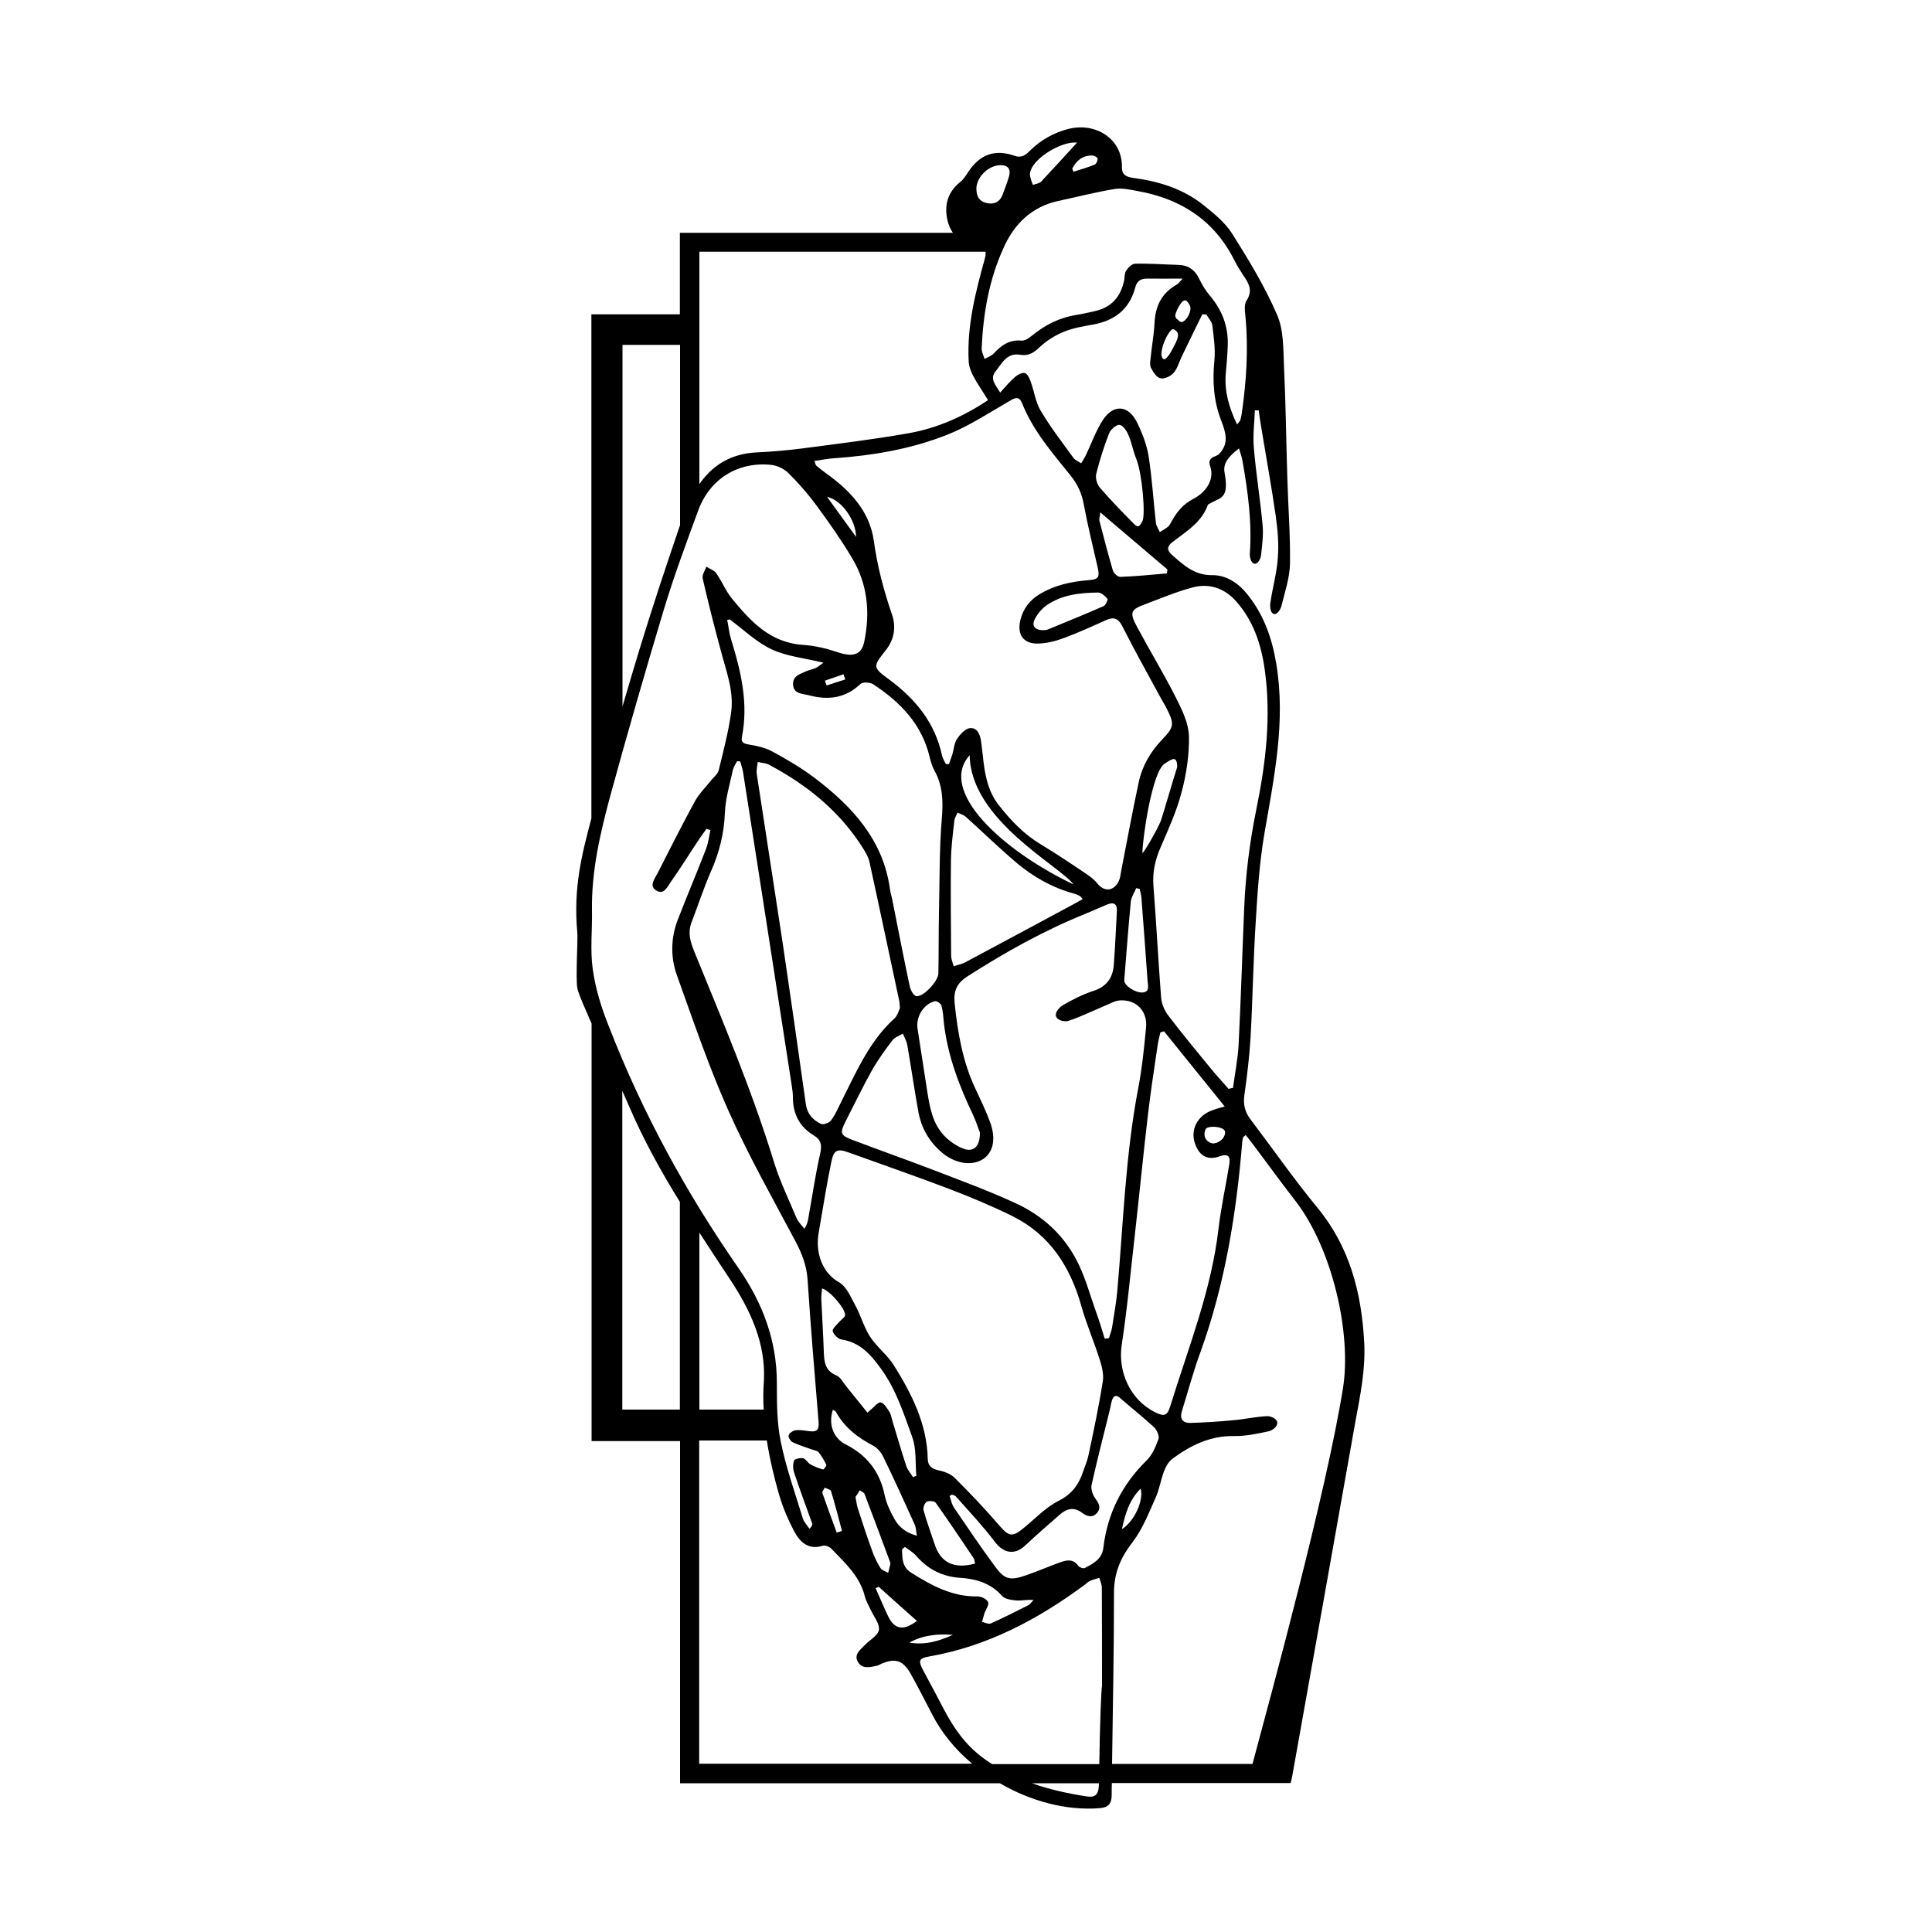 <?xml version="1.0" encoding="utf-8"?>
<!-- Generator: Adobe Illustrator 26.0.1, SVG Export Plug-In . SVG Version: 6.00 Build 0)  -->
<svg version="1.1" id="Слой_1" xmlns="http://www.w3.org/2000/svg" xmlns:xlink="http://www.w3.org/1999/xlink" x="0px" y="0px"
	 viewBox="0 0 1000 1000" style="enable-background:new 0 0 1000 1000;" xml:space="preserve">
<path d="M706.1,694.6c-1.4-25.6-7.5-49.2-24.2-69.5c-12.2-14.8-23.1-30.5-34.7-45.8c-2.9-3.8-3.8-7.8-3.1-12.6
	c1.4-9.9,2.6-19.8,3.2-29.8c1.1-20.1,1.4-40.3,2.7-60.4c0.9-14.9,1.9-30,4.4-44.7c5-29.2,11.2-58.2,6.2-88.2
	c-2.2-13.4-6.5-25.4-14.9-35.9c-4.7-5.9-11-10.1-18.3-10c-9.2,0.1-14.7-5.2-20.7-10.4c-2.6-2.3-2.9-4.3-0.1-6.5
	c7.1-5.6,15.3-10.2,18.6-19.5c0-0.1,0.2-0.3,0.4-0.3c6.1-3.8,10.8-2.3,8.2-16.6c-0.9-5.1,3-8.8,7.5-12.3c0.8,2.7,1.5,4.5,1.8,6.4
	c2.8,16,5,31.9,3.8,48.2c-0.1,1.6,0.6,4.9,2.5,5.1c1.8,0.2,3.1-2.8,3.3-4.3c0.6-5.3,1.3-10.7,0.8-15.9c-1.2-13.2-3.4-26.4-4.5-39.7
	c-0.6-6.4,0.3-13,0.5-19.5h2c0.4,2.9,0.8,5.8,1.3,8.7c2.5,15.3,5.3,30.5,7.5,45.8c1,7.2,1.7,14.6,1.1,21.8
	c-0.5,7.9-2.8,15.7-3.9,23.6c-0.2,1.7,0,5.1,1.9,5.5c1.9,0.4,3.5-2.7,3.9-4.3c1.8-7.3,4.3-14.6,4.4-22c0.2-14.9-1-29.9-1.4-44.8
	c-0.6-19-0.8-38-1.7-56.9c-0.4-9.1-0.1-18.9-3.6-26.9c-6.3-14.6-14.7-28.4-23.2-41.9c-3.6-5.7-9.3-10.4-14.7-14.7
	c-10.4-8.4-22.7-12.3-35.8-14.1c-3.5-0.5-6.7-1.1-6.6-5.7c0.3-14.5-13.4-23.3-27.6-19.8c-7.8,2-14.5,5.8-20.2,11.5
	c-2.2,2.2-4.4,3.7-7.9,2.4c-10-3.5-17.8-0.7-23.7,8.2c-1.3,1.9-2.5,4-4.3,5.4c-6.7,5.4-8.4,12.4-6.5,20.2c0.6,2.3,1.5,4.3,2.7,6.1
	H351.9v42.2h-45.8v260.9c-5,18.9-9.4,35.9-7.3,58.9c0.4,3.6-0.9,23,0,28.8c0.4,2.3,2.5,7.2,3.5,9.5c1.3,3.1,2.6,6.1,3.9,9v216.1
	h45.8V923h165.5c16,9.3,34.5,14.3,51.7,12.9c4.3-0.3,6.2-2.2,6.2-6.7c0-2.1,0-4.2,0.1-6.3H668v0c0.7-2.3,1.1-4.8,1.5-7.2
	c10.7-59.9,21.4-119.8,32-179.6C704,722.5,706.9,708.8,706.1,694.6z M617.5,304c8.5-2.2,16.3,0.5,22.2,7.1c8.9,10,13,22,14.9,35.3
	c3.5,24.7,0.5,49-4.4,72.9c-3.4,16.8-5.5,33.5-6.2,50.5c-1,23.6-1.7,47.2-2.9,70.9c-0.4,7.5-1.9,14.9-2.9,22.4
	c-0.8,0.1-1.5,0.3-2.3,0.5c-3.1-3.6-6.4-7.1-9.4-10.8c-7.4-9-14.8-18-21.9-27.3c-1.9-2.5-3.3-5.9-3.6-9c-1.5-19.4-2.5-38.9-4-58.3
	c-0.5-7.1,1-13.4,3.8-19.8c4-9.3,8.3-18.7,10.8-28.4c2.5-9.4,4-19.4,3.8-29c-0.2-6.6-3.5-13.5-6.6-19.6
	c-6.3-12.5-13.6-24.5-20.2-36.8c-4.1-7.6-3.5-9.1,4.5-12C601.1,309.6,609.1,306.2,617.5,304z M511.4,829.2c-0.7-1.6-3.7-3-5.6-2.9
	c-13,0.2-23.7-5.7-34.2-12.3c-4.7-2.9-4.6-7.5-4.7-12.1l1.5-1.2c2,1.5,4.3,2.8,5.9,4.7c6.1,6.9,13.4,10.7,22.9,11.3
	c7.9,0.5,15.6,2.7,21.4,9.3c1.5,1.7,5,2.2,7.6,2.4c2.7,0.2,5.5-0.6,8.8-0.2c-1,0.9-1.8,2.2-3,2.8c-6.4,3.2-12.7,6.4-19.2,9.3
	c-1.1,0.5-3-0.5-4.5-0.8c0.4-1.4,0.8-2.9,1.2-4.3C510.2,833.1,512.1,830.6,511.4,829.2z M431,688.9c0.4,1.8,2.7,4.1,4.5,4.4
	c9.7,1.5,15.2,7.8,20.6,15.3c7.8,10.8,11.7,23.2,16.1,35.3c2.2,6.1,1.5,13.3,2.1,20c-0.6,0.2-1.1,0.4-1.7,0.7
	c-1.2-1.9-2.8-3.7-3.5-5.8c-2.6-7.7-4.8-15.6-7.2-23.4c-0.5-1.6-0.7-3.4-1.6-4.7c-1.2-1.9-2.7-4.4-4.4-4.8c-1.4-0.3-3.4,2.3-5,3.6
	c-0.4,0.3-0.7,0.6-1.9,1.7c-3.8-4.7-7.3-9.1-10.8-13.4c-1.7-2-3.1-5-5.3-5.9c-5.9-2.4-6.3-7-6.5-12.2c-0.3-9.1-0.9-18.3-1.3-27.4
	c-0.1-1.8,0.3-3.5,0.4-5.4c4.1,1.1,12.3,10.7,11.9,13.9c-0.2,1.2-2,2.2-3,3.4C433.1,685.7,430.8,687.7,431,688.9z M430.1,771.7
	c2.1,6.9,3.9,13.8,5.7,20.7c-0.9,0.3-1.8,0.6-2.7,0.9c-2.5-6.8-5-13.5-7.4-20.4c-0.3-0.8,0.7-1.9,1.2-2.9
	C428,770.6,429.8,770.9,430.1,771.7z M431.1,729.7c0.6,0.4,1.3,0.6,1.6,1.1c4.4,8.1,11.3,13.3,19.3,17.5c2.2,1.2,4.1,3.5,5.2,5.8
	c5.6,11.5,10.9,23.2,16.2,34.9c0.7,1.5,0.7,3.3,1.2,5.9c-5.8-1.6-9.3-4.5-11.6-8.6c-2.2-3.9-4.2-8.1-5.1-12.4
	c-2.5-12.2-9.2-20.7-20.2-26.3C431.1,744.3,428.7,736.8,431.1,729.7z M445,771.4c0.9,0.6,2.2,1.1,2.5,1.9
	c4.4,11.6,8.8,23.3,13.1,34.9c0.2,0.5,0.3,1,0.2,1.5c-0.3,1.5-0.7,2.9-1.1,4.4c-1.4-0.8-3.2-1.3-4-2.5c-1.7-2.8-3.2-5.8-4.3-9
	c-2.7-7.3-5.1-14.8-7.5-22.2c-0.5-1.6-0.6-3.2-1.1-5.6C443.4,774,444.2,772.7,445,771.4z M454.8,821.3c6.6,5.9,13.1,11.8,19.8,17.7
	c-7,5.2-11.5,4.5-14.9-2.4c-2.3-4.8-4.3-9.7-6.5-14.6C453.8,821.8,454.3,821.6,454.8,821.3z M493.2,846.2c-7.2,3.3-14.6,5.4-22.5,4
	C477.7,846.3,485.3,845.6,493.2,846.2z M483.7,799.1c-1.9-5.8-4.1-11.6-5.7-17.5c-0.3-1.2,0.6-3.7,1.7-4.3c1.1-0.6,4-0.4,4.6,0.5
	c6.8,9.5,13.2,19.2,19.7,28.8c0.4,0.6,0.4,1.5,0.7,2.7C493.7,812.3,486.8,808.8,483.7,799.1z M480.2,755.1
	c-0.4-18.1-8.3-33.7-17.6-48.5c-3.4-5.4-8.9-9.5-12.3-14.8c-3.3-5.1-4.8-11.2-7.8-16.5c-2.3-4.2-4.3-9.4-8.4-11.7
	c-8.1-4.6-12.5-14.8-10.2-26.4c2.1-11.9,3.9-23.9,6.4-35.8c1.3-6.4,3.2-7,9.2-4.8c17.4,6.3,34.9,12.3,52.1,18.9
	c11,4.2,22,8.8,32.5,14c19.3,9.6,29.9,26.2,35.6,46.5c2.6,9.3,6.5,18.2,9.4,27.4c1.2,3.7,2.3,7.9,1.7,11.6
	c-2,12.8-4.7,25.5-7.4,38.2c-0.6,2.9-1.8,5.7-2.8,8.5c-2.2,6.6-5.7,11.6-12.6,15.1c-7,3.5-12.6,9.7-18.9,14.7
	c-5.2,4.2-7.1,3.5-11.5-1.5c-7.5-8.7-15.4-17.1-23.5-25.1c-2.2-2.2-5.8-3.4-8.9-4C481.8,760,480.3,758.4,480.2,755.1z M410.5,354.5
	c0.3,4.6,4.6,4.5,7.9,5.3c10,2.7,19,1.8,27-5.8c1.2-1.1,5-0.9,6.6,0.2c14,9.2,25.2,20.7,29.2,37.7c0.6,2.4,1.3,4.9,2.5,7
	c4.3,7.8,4.5,15.8,3.8,24.6c-1.4,16.4-1.1,32.9-1.5,49.4c-0.2,10.3-0.1,20.7-0.3,31c-0.1,4-7.9,12.3-11.4,11.7c-1.4-0.2-3-3.1-3.4-5
	c-3.2-15-6.1-30-9.1-45.1c-0.3-1.6-0.9-3.2-1.1-4.9c-3.4-25.8-19.6-43.2-39.1-58c-6.9-5.2-14.4-9.6-22-13.7c-3.7-2-8.1-2.9-12.3-3.6
	c-2.6-0.4-3.8-1.3-3.3-3.8c3.5-17.5-0.5-34.1-5.6-50.6c-1-3.2-1.3-6.6-2-10c0.4-0.1,0.9-0.2,1.3-0.3c7.2,5.3,13.8,11.8,21.7,15.5
	c7.9,3.7,17,4.5,26.8,6.9c-1.9,1.3-2.8,2.2-3.9,2.7c-1.5,0.7-3.2,1-4.7,1.6C414.3,348.8,410.1,349.8,410.5,354.5z M427,352.3
	c3.2-1.1,6.4-2.2,9.6-3.3c0.3,0.9,0.6,1.8,0.9,2.7c-3.2,1-6.4,2-9.6,3.1C427.5,354,427.2,353.1,427,352.3z M427.2,244.7
	c-1.6-1.2-3.2-2.4-4.7-3.7c-0.3-0.3-0.4-0.9-1-2.4c3.6-0.5,6.8-1.2,10.1-1.4c20.2-1.4,40.2-4.8,59-12.3c11-4.4,21.1-11.1,31.5-17.1
	c3.1-1.8,5.3-3.2,7,1.1c5.7,14.2,15.6,25.5,25,37.2c3.7,4.6,5.9,9.4,6.9,15.2c2,10.8,4.7,21.5,7.1,32.2c1.2,5.2,0.6,6.4-4.7,6.8
	c-8.9,0.7-17.4,2.5-25.2,7.2c-5.2,3.1-8.5,7.4-10,13.2c-2,7.8,1.6,12.8,9.5,12.4c4.4-0.2,8.9-1.3,13.1-2.9c7.3-2.7,14.5-6,21.6-9.2
	c4.2-1.9,6.5-0.9,8.6,3.3c6.2,12.3,13,24.4,19.6,36.6c1,1.9,2.2,3.7,3.2,5.7c4.1,8.1,4,9.7-2.3,16.2c-6,6.3-10.3,13.6-12.1,22.1
	c-3.3,15.3-6.1,30.7-9.1,46c-0.3,1.8-0.5,3.7-1.3,5.3c-2.6,5.2-7.5,5.5-11,1.1c-1.4-1.8-3.3-3.3-5.2-4.6c-8-5.4-16-10.8-24.3-15.8
	c-8.6-5.2-15.3-12.2-21.4-20c-5.2-6.5-7-14.2-8-22.3c-0.4-3.6-0.8-7.3-1.3-10.9c-0.5-3.5-2-7.3-5.9-6.8c-2.4,0.3-5,3.3-6.6,5.6
	c-1.4,2.3-1.6,5.4-2.4,8.1c-0.5,1.6-1.2,3.2-1.7,4.9c-0.5,0-1.1,0-1.6,0c-0.7-1.4-1.6-2.8-2-4.4C484,374.2,474,362,460.6,352
	c-9.1-6.7-8.9-6.8-2.1-15.5c4.4-5.5,5.4-12,3.2-18.4c-4.3-12.5-7.6-25-9.4-38.1C450.1,264.3,439.7,253.6,427.2,244.7z M443.1,277.9
	c-5.3-7.4-9.9-13.6-15-20.7C435.4,258.6,443,269.1,443.1,277.9z M569.1,269.7c-0.3-1,0.2-2.2,0.4-4.5c12.1,10.3,23.5,20,34.8,29.6
	c-0.1,0.7-0.2,1.3-0.4,2c-8,0.7-16,1.5-24.1,1.8c-1.3,0-3.4-1.9-3.8-3.4C573.5,286.7,571.3,278.2,569.1,269.7z M571.3,313.7
	c-9.6,4.2-19.2,8.1-28.9,12.1c-0.9,0.4-2,0.3-2.6,0.4c-4.3-0.1-6-2.4-4.1-5.9c1.4-2.7,3.6-5.3,6-7c8-5.5,17.3-6.5,26.6-6.6
	c1.7,0,3.6,1.7,4.9,3.2C573.6,310.3,572.3,313.2,571.3,313.7z M591.3,269.8c-1.3,2.4-2.1,3.6-4.1,1.6c-6.2-6.2-12.3-12.5-18-19.1
	c-1.4-1.7-2.3-4.9-1.8-7c1.8-7.2,4-14.2,6.7-21.1c0.8-1.9,3.6-4.4,5.3-4.3c1.7,0.1,3.7,3,4.6,5.1c1.8,4.1,2.5,8.6,4.2,12.7
	C591.2,245.2,593,266.6,591.3,269.8z M609.3,397.1c-2,6-6.5,21.9-8.5,27.9c-2.1,5-8.9,16.7-9.5,16.5c0-6.7,4.9-42.2,11.6-46.3
	C606.8,392.7,609.3,390.9,609.3,397.1z M591.4,513.7c-3.8,0.3-9.7-3.7-9.5-6.3c1.1-13.6,2.1-27.1,3.4-40.6c0.2-2.4,1.8-4.7,2.8-7.1
	c0.6,0.1,1.2,0.3,1.8,0.4c0.3,1.5,0.8,3.1,0.9,4.6c1.1,14.4,2.2,28.8,3.2,43.2C594.1,510.1,595.3,513.4,591.4,513.7z M492.3,494.5
	c-0.1-16.3-0.3-32.6-0.1-49c0.1-7,1-13.9,1.8-20.9c0.2-1.4,1.1-2.7,1.6-4c1.4,0.7,3,1.1,4.2,2.1c8.7,7.8,17,15.9,25.9,23.5
	c8.8,7.5,18.8,13.2,30.1,16.3c1.1,0.3,2.2,0.8,3.2,1.3c0.4,0.2,0.6,0.7,1.4,1.6c-1.7,0.9-3.2,1.8-4.7,2.6
	c-18.8,10.1-37.5,20.2-56.3,30.2c-1.8,0.9-3.9,1.3-5.8,1.9C493.1,498.3,492.3,496.4,492.3,494.5z M503.7,577.2
	c1.6,3.4,2.7,7.1,3.5,9c0.1,7.2-3.3,10.3-8.4,8.4c-3.7-1.4-7.4-3.9-10.1-6.8c-5.9-6.2-7.4-14.3-8.7-22.5c-1.7-11-3.4-22-5.1-33
	c-0.9-6.1,3.3-12.8,9.1-14.1c0.9-0.2,3,1.3,3.3,2.3c0.8,3,1,6.2,1.3,9.4C490.6,546.7,496.5,562.1,503.7,577.2z M501.9,390.9
	c0.4,33.5,46.7,57.3,53.8,66.9C518.7,440.2,485.3,409.3,501.9,390.9z M465.8,521.8c-0.6,1.2-1.2,3.9-2.9,5.4
	c-13,11.8-19.6,27.5-27.3,42.7c-1.7,3.4-3.2,7-5.5,10.1c-0.9,1.2-4,2.3-5.2,1.7c-4.2-2-7.1-5.2-7.8-10.2c-3.9-27.9-7.9-55.7-12-83.5
	c-4.4-29.2-9-58.3-13.4-87.4c-0.3-2,0.3-4.1,0.5-6.2c2,0.5,4.2,0.5,6,1.5c19.9,10.6,36.9,24.4,48.9,43.8c1.2,2,2.4,4.1,2.9,6.3
	c5.3,24.2,10.4,48.5,15.6,72.8C465.6,519.2,465.6,519.9,465.8,521.8z M381.5,394l1.6,0.1c0.5,1.8,1.2,3.6,1.5,5.5
	c8.5,54.3,16.9,108.6,25.3,162.9c0.3,1.8,0.5,3.7,0.5,5.5c0,8.5,3.4,15.2,10.7,19.6c4,2.4,4.4,5.2,3.4,9.6
	c-2.5,11-4.1,22.2-6.1,33.3c-0.3,1.7-0.6,3.4-2.1,5.5c-1.3-1.8-3-3.3-3.9-5.3c-4-9.5-8.5-18.8-11.6-28.6
	c-11.5-37.5-26.7-73.5-41.5-109.7c-2-5-3.4-9.6-1.4-14.9c3.4-8.8,6.3-17.8,10.1-26.5c4.3-9.7,6.8-19.6,7.2-30.3
	c0.3-7.5,2.6-15,4.2-22.4C379.8,396.8,380.8,395.4,381.5,394z M567.2,678.7c-2.9-8.1-5.2-16.6-8.9-24.3
	c-6.9-14.5-18.3-25.1-32.8-31.7c-13.9-6.4-28.3-11.7-42.6-17.2c-13.8-5.3-27.8-10.2-41.7-15.5c-6.3-2.4-6.6-3.5-3.5-9.6
	c4.5-8.8,8.7-17.6,13.5-26.2c3.1-5.5,6.8-10.6,10.6-15.6c1.3-1.7,3.6-2.5,5.5-3.6c0.8,1.9,1.9,3.8,2.3,5.8c2,11.6,3.7,23.4,5.8,35
	c1.5,7.9,5.3,14.7,11.4,20.1c0.8,0.7,1.5,1.3,2.3,1.9c6.9,4.9,14.8,5.6,20.1,1.9c4.9-3.5,6.4-10.3,3.3-18.8
	c-2.1-5.8-4.8-11.3-7.4-16.9c-6.8-14.2-9.4-29.4-11-44.9c-0.6-6.3,1.2-10.2,6.6-13.7c19.5-12.5,39.7-23.8,61.3-32.5
	c3.7-1.5,7.3-3.2,11-4.7c3.3-1.4,5.3-0.5,5.1,3.3c-0.5,9.3-0.9,18.6-1.6,27.9c-0.5,6.7-3.7,11.3-10.6,13.5
	c-5.5,1.8-10.8,4.5-15.8,7.4c-1.7,1-4.2,3.7-3.5,5.8c0.8,2.2,4.7,2.9,6.4,2.3c6.3-2.1,12.2-5,18.4-7.6c2.7-1.1,5.5-2.8,8.3-3
	c8.4-0.5,14.3,5.5,13.5,14c-1,10.6-2.1,21.3-4.1,31.7c-6.6,34.6-7.7,69.8-10.8,104.8c-0.6,6.3-1.7,12.5-2.7,18.8
	c-0.3,1.9-1.1,3.7-1.6,5.5c-0.7,0.1-1.4,0.2-2.2,0.3C570.4,688.2,568.9,683.4,567.2,678.7z M580.6,696.1c2.9-18.9,4.6-38,6.8-57
	c2.3-20.5,4.3-41,6.7-61.5c1.4-12.2,3.3-24.4,5.1-36.6c0.3-2.2,0.9-4.4,1.4-6.6c0.6-0.2,1.3-0.4,1.9-0.6
	c10.3,12.7,20.5,25.5,31.4,38.9c-3.1,0.9-4.7,1.3-6.2,1.9c-8,2.7-11.9,10.4-9,17.8c2.3,6.1,6.5,8.3,12.6,6.1c4.5-1.6,5.6,0.2,5,4
	c-1.8,11.2-4.3,22.3-5.6,33.5c-3.7,31.9-15.6,61.5-25,91.9c-1.5,4.9-3.1,5.4-7.8,3.1C585,724.6,578.5,710,580.6,696.1z M634.1,586
	c0,3.7-4.1,6.1-6.5,5.8c-1.8-0.2-5.6-2.5-3.6-7.3C624.9,582.4,634.1,582.9,634.1,586z M631.1,234.9c-1.6,1.8-6.5,1.3-4.7,6.5
	c2.5,7.4-2.9,13.8-8.7,16.8c-5.3,2.7-8.5,6.7-11.2,11.5c-0.6,1-1.1,2.2-1.9,2.9c-1.3,1.1-2.9,1.9-4.3,2.8c-0.7-1.6-1.8-3.1-2-4.7
	c-1.3-11.5-2-23.2-3.8-34.7c-1-6-3.3-11.9-6-17.4c-4.3-8.8-11.9-9.6-17.4-1.6c-3.8,5.7-6.1,12.4-9.1,18.7c-0.7,1.4-1.6,2.8-2.4,4.1
	c-1.3-0.9-3-1.5-3.9-2.7c-5.9-8.1-12-16-17.1-24.6c-2.6-4.4-3.3-10-5.1-14.9c-0.6-1.7-1.6-4.1-3-4.5c-1.4-0.4-3.7,0.8-5.1,2
	c-2.7,2.3-5,5.1-7.7,8.1c-2.4-3.9-5.4-7.1-2.6-10.7c3.3-4.1,5.9-10,12.7-8.9c4.6,0.8,7.3-1,10.4-4c3.6-3.3,8-6.1,12.5-7.9
	c4.7-1.9,9.9-2.8,15-3.7c11.2-2,18.9-7.9,21.9-19.2c0.8-3.2,2.7-4.6,6.1-4.6c5.7,0.1,11.4,0,18.4,0c-1.7,1.8-2.2,2.7-3,3.1
	c-7.7,4.3-11.1,11-11.5,19.7c-0.3,6-1.4,11.9-2,17.9c-0.2,1.8-0.6,3.9,0.1,5.4c1.1,2.2,2.9,5,4.9,5.5c2,0.5,5.2-1,6.8-2.7
	c2-2.3,2.8-5.5,4.2-8.4c3.5-7.3,7.1-14.7,10.7-22c0.7,0,1.4,0,2.1,0.1c1.1,1.9,2.8,3.6,3.1,5.6c0.7,5.9,1.6,11.9,1.1,17.8
	c-1.1,10.8-0.5,21.3,3.5,31.5C634.5,224,636.2,229.4,631.1,234.9z M608.3,163.4c-0.1-1.1,2.6-7.3,4.7-7.9c1.2-0.3,2.2,1.4,2.8,2.5
	c1.8,3.2-3.2,10.7-5.4,8.2C609.5,165.2,608.5,165.1,608.3,163.4z M606.9,180.6c-0.8,1.6-3.4,6.2-4.8,5.2c-2.9-2.1,1.6-13.3,4.6-15.3
	c0.7-0.4,1.6,0.4,2.2,0.9C611.2,173.5,608.2,178,606.9,180.6z M565.4,80.5c1,0,2.7,1,2.7,1.5c0.1,1.1-0.6,2.8-1.5,3.2
	c-3.6,1.5-7.3,2.5-11,3.7c-0.2-0.5-0.4-1.1-0.6-1.6C557.1,83.1,560.4,80.4,565.4,80.5z M533.5,88.2c2.1-6.6,15.9-15.2,24-14.4
	C551,80.9,545,87.5,538.9,94c-1,1-2.9,1.2-4.3,1.7c-0.5-1.5-1.2-3-1.4-4.5C532.9,90.2,533.2,89.1,533.5,88.2z M547.8,104
	c9.8-2.1,19.5-4.6,29.3-6.2c3.8-0.6,7.9,0.4,11.8,1.1c22.3,4,39.6,15.1,50,35.8c1.4,2.8,3.1,5.5,4.9,8.2c2.7,4,4.7,7.6,1.4,12.7
	c-1.4,2.2-0.8,5.8-0.5,8.8c1.5,16.7,0.4,33.3-2,49.8c-0.2,1.2-0.4,2.3-0.8,3.4c-0.1,0.4-0.6,0.8-1.6,2.1c-4.1-8.6-6.5-16.8-5.9-25.6
	c0.4-5.3,1-10.6,1.1-15.9c0.2-9.6-3.1-17.9-9.3-25.2c-2.1-2.5-3.9-5.4-5.3-8.3c-2.3-5-5.8-7.5-11.2-7.6c-7.4-0.2-14.8-0.8-22.2-0.6
	c-1.6,0-3.5,2-4.6,3.6c-0.9,1.2-0.7,3.2-1,4.8c-1.7,8.5-6.4,14.1-15,16.1c-3.2,0.7-6.5,1.5-9.8,2c-8.6,1.4-16.1,5.1-22.8,10.6
	c-1.6,1.3-3.8,2.9-5.6,2.7c-6.2-0.6-10.4,2.4-14.3,6.6c-1.2,1.3-3.2,2-4.8,2.9c-0.5-1.8-1.6-3.7-1.5-5.5
	c0.8-17.9,3.8-35.5,11.3-51.9C524.8,116.1,533.9,107,547.8,104z M517.7,85.5c3.9-0.1,5.6,1.9,4.6,5.7c-1,3.3-2.2,6.6-3.5,9.9
	c-1.5,3.7-4.5,4.8-8.1,4c-3.7-0.8-5.2-3.3-5.3-6.9C505,92.1,511.4,85.6,517.7,85.5z M361.9,130.3h148.2c0.2,0.9,0,2.2-0.4,3.7
	c-4.8,17.4-9.3,34.8-8.3,53.1c0.1,2.6,1.2,5.3,2.4,7.6c2.2,4.2,5,8.1,7.6,12.4c-12.7,8.5-26.3,14.5-40.9,17.1
	c-18,3.2-36.2,5.4-54.4,7.8c-8.3,1.1-16.7,1.8-25.1,2.2c-11.8,0.7-21.2,5.8-28.1,15.1c-0.3,0.4-0.6,0.8-0.9,1.3V130.3z M322.2,178.5
	h29.8v93.3c-7.3,21.3-14.4,42.7-21,64.3c-3,9.8-5.9,19.7-8.8,29.6V178.5z M306.8,501.6c-1.4-10-0.2-20.2-0.4-30.4
	c-0.3-20.2,4.2-39.7,9.4-59c8.9-32.5,18.2-64.8,27.9-97c5.2-17.2,11.5-34.1,17.7-51c6-16.3,20.5-25.3,37.6-23.6
	c3.1,0.3,6.6,1.9,8.8,4c5.3,5.2,10.3,10.9,14.7,16.9c6.5,8.8,12.9,17.9,18.5,27.3c8.1,13.5,9.5,28.3,6.3,43.5
	c-1.5,6.9-6.1,7.9-14,5.2c-5.7-1.9-11.5-3.3-17.5-3.7c-17.3-1.1-27.3-12.3-36.9-23.9c-3.2-3.9-5.2-8.9-8.1-13.1
	c-1.1-1.6-3.5-2.4-5.2-3.5c-0.7,2-2.3,4.3-1.9,6.1c2.9,12.7,6.1,25.2,9.5,37.8c2.8,10.5,6.8,20.8,5.2,31.8c-1.4,10-4,19.8-6.4,29.7
	c-0.4,1.8-2.2,3.2-3.5,4.7c-3,3.8-6.5,7.2-8.8,11.3c-6.7,12.3-13,24.8-19.3,37.2c-1.4,2.8-4.6,6.5-0.9,8.9c4.2,2.8,6-2,7.9-4.6
	c5.2-7.4,9.9-15,14.9-22.5c1.1-1.6,2.3-3.2,3.4-4.7l2,0.7c-0.7,3.3-1.1,6.7-2.3,9.8c-4.7,12.2-9.9,24.4-14.6,36.6
	c-3.6,9.2-3.8,19.5-0.4,28.8c8.4,23.4,16.4,47,26.5,69.7c10.4,23.4,23.1,45.8,35.1,68.4c3.2,6.1,5.5,12.2,6,19.3
	c1.6,24.6,3.7,49.2,5.7,73.7c0.3,3.8-0.7,5.3-4.6,4.8c-2.5-0.3-5-0.8-7.4-0.5c-1,0.1-1.9,0.8-2.7,1.4c-0.9,0.7-1.1,1.9-0.5,2.8
	c0.5,0.8,1,1.7,1.8,2c3.1,1.5,6.5,2.5,9.8,3.7c1.2,0.5,2.9,0.6,3.6,1.5c1.6,1.9,2.9,4.2,4,6.5c0.2,0.5-1.4,2.5-1.7,2.4
	c-2.3-0.7-4.6-1.5-6.6-2.7c-1.4-0.8-2.3-2.8-3.7-3.1c-1.5-0.3-4.4,0.3-4.7,1.2c-0.7,1.9-0.6,4.4,0.1,6.4c2.9,8.8,6.2,17.5,9.3,26.2
	c0.2,0.6-0.2,1.5-1.4,2.7c-1.2-1.8-2.9-3.5-3.5-5.5c-4-13.2-8.7-26.2-11.4-39.7c-2-9.8-2-20.2-2-30.3c0-22-7.4-41.4-19.7-59.2
	c-27.2-39.1-49.9-80.7-67.2-125.2C311.3,521.8,308.2,511.7,306.8,501.6z M395.3,729.6h-33.3V638c5.2,8.1,10.5,16.1,15.8,24.1
	c10.6,16,18.6,33.1,17.6,52.6C395,719.7,395,724.7,395.3,729.6z M351.9,729.6h-29.8V564.6c1.2,2.7,2.4,5.4,3.6,8.2
	c7.4,17.2,16.4,33.5,26.2,49.3V729.6z M361.9,913V745.6h35c1.5,9.5,3.7,18.9,6.4,28.2c1.9,6.4,4.5,12.6,7.6,18.5
	c3,5.7,7.3,10.1,14.9,7.8c1.2-0.4,3.4,0.4,4.4,1.4c7.1,7.4,14.9,14.3,17.5,25c0.6,2.4,2,4.6,3,6.8c1.6,3.5,4.7,7.2,4.2,10.4
	c-0.5,2.9-4.8,5.2-7.4,7.9c-2.3,2.4-5.6,4.8-3.5,8.5c2.2,4,6.3,2.8,9.9,2.1c0.6-0.1,1.2-0.5,1.8-0.8c7.5-3.4,11.6-2.2,15.7,5
	c3.9,7,7.5,14.1,11.2,21.2c4.9,9.5,12,18.1,20.6,25.3H361.9z M562.3,929.8c-9.7-1.5-19.2-3.6-28.2-6.8h34.7
	C568.8,928.7,567.2,930.6,562.3,929.8z M570.4,873c-0.4,0-1.2,22.8-1.4,40.1h-55.5c-1.6-1-3.2-2.1-4.8-3.3
	c-8.8-6.5-14.9-15.1-19.9-24.6c-3.6-6.9-7.3-13.8-11-20.7c-2.6-4.9-2.2-6.2,3.1-7.1c30.3-5.3,56.5-19.3,80.8-37.3
	c0.8-0.6,1.5-1.4,2.4-1.8c1.6-0.7,3.3-1.1,4.9-1.6c0.5,1.7,1.3,3.4,1.3,5.1C570.4,838.7,570.4,855.8,570.4,873z M571.1,801.1
	c-0.7,5.9-5.2,8.2-9.6,10.5c-0.8,0.4-2.7-0.3-3.3-1c-2.6-3.8-5.9-3.2-9.3-2c-6.1,2.2-12.1,4.8-18.2,6.9c-7.9,2.7-10.8,2-15.6-4.6
	c-7.4-10-14.4-20.4-21.4-30.7c-1.1-1.7-1.5-3.9-2.2-5.9c0.4-0.2,0.8-0.4,1.2-0.7c0.7,0.3,1.6,0.4,2.1,1c6.8,7.7,13.9,15.2,20.1,23.4
	c4.5,6,10.3,7.1,15.8,1.9c5.8-5.5,11.9-10.7,17.8-15.9c3.6-3.2,7.4-4.2,11.7-0.9c2.4,1.8,5.3,2.7,7.6,0c2.5-2.9,0.7-5.3-1.2-8
	c-1.2-1.8-2-4.5-1.6-6.5c2.9-13,6.2-25.8,9.4-38.7c0.4-1.6,0.6-3.3,1.1-4.9c0.9-2.9,2.3-3.2,4.6-1.1c5.7,5,11.7,9.7,17.2,14.8
	c1.5,1.4,2.9,4.6,2.3,6.2c-1.4,4-3.3,8.3-6.2,11.1C580.7,768.5,573.2,783.4,571.1,801.1z M580.7,791.5c1.8-8.2,3.8-15.1,9.7-21
	C592.1,776.5,587.2,787.4,580.7,791.5z M695.1,718.7c-8.7,53.9-36.4,155.5-46.8,194.3h-72.7c0.4-29.5,1-59.1,1-88.6
	c0-10.4,3.5-18.3,9.7-26.3c5.1-6.7,8.3-15,11.8-22.8c2-4.4,2.7-9.3,4.4-13.8c0.9-2.4,2.4-5,4.4-6.5c9.4-6.9,19.5-11.9,31.7-11.7
	c6.1,0.1,12.2-1.2,18.2-2.5c1.7-0.4,4.6-2.4,4.3-4.6c-0.3-2.1-3.6-3.3-5.4-3.2c-5.8,0.3-11.5,1.6-17.3,2.1
	c-7.4,0.7-14.8,1.2-22.3,1.4c-4.1,0.1-5.6-2.3-4.3-6.3c3.2-10.2,5.9-20.5,9.6-30.5c12.7-35.2,18.6-71.8,21.6-108.9
	c0.1-0.8,0.3-1.5,0.5-2.3c0.4-0.3,0.9-0.6,1.3-1c1.4,1.8,2.8,3.5,4.1,5.3c10.3,13.7,11.5,15.7,22,29.3
	C689.5,646.5,699.7,690,695.1,718.7z"/>
</svg>
